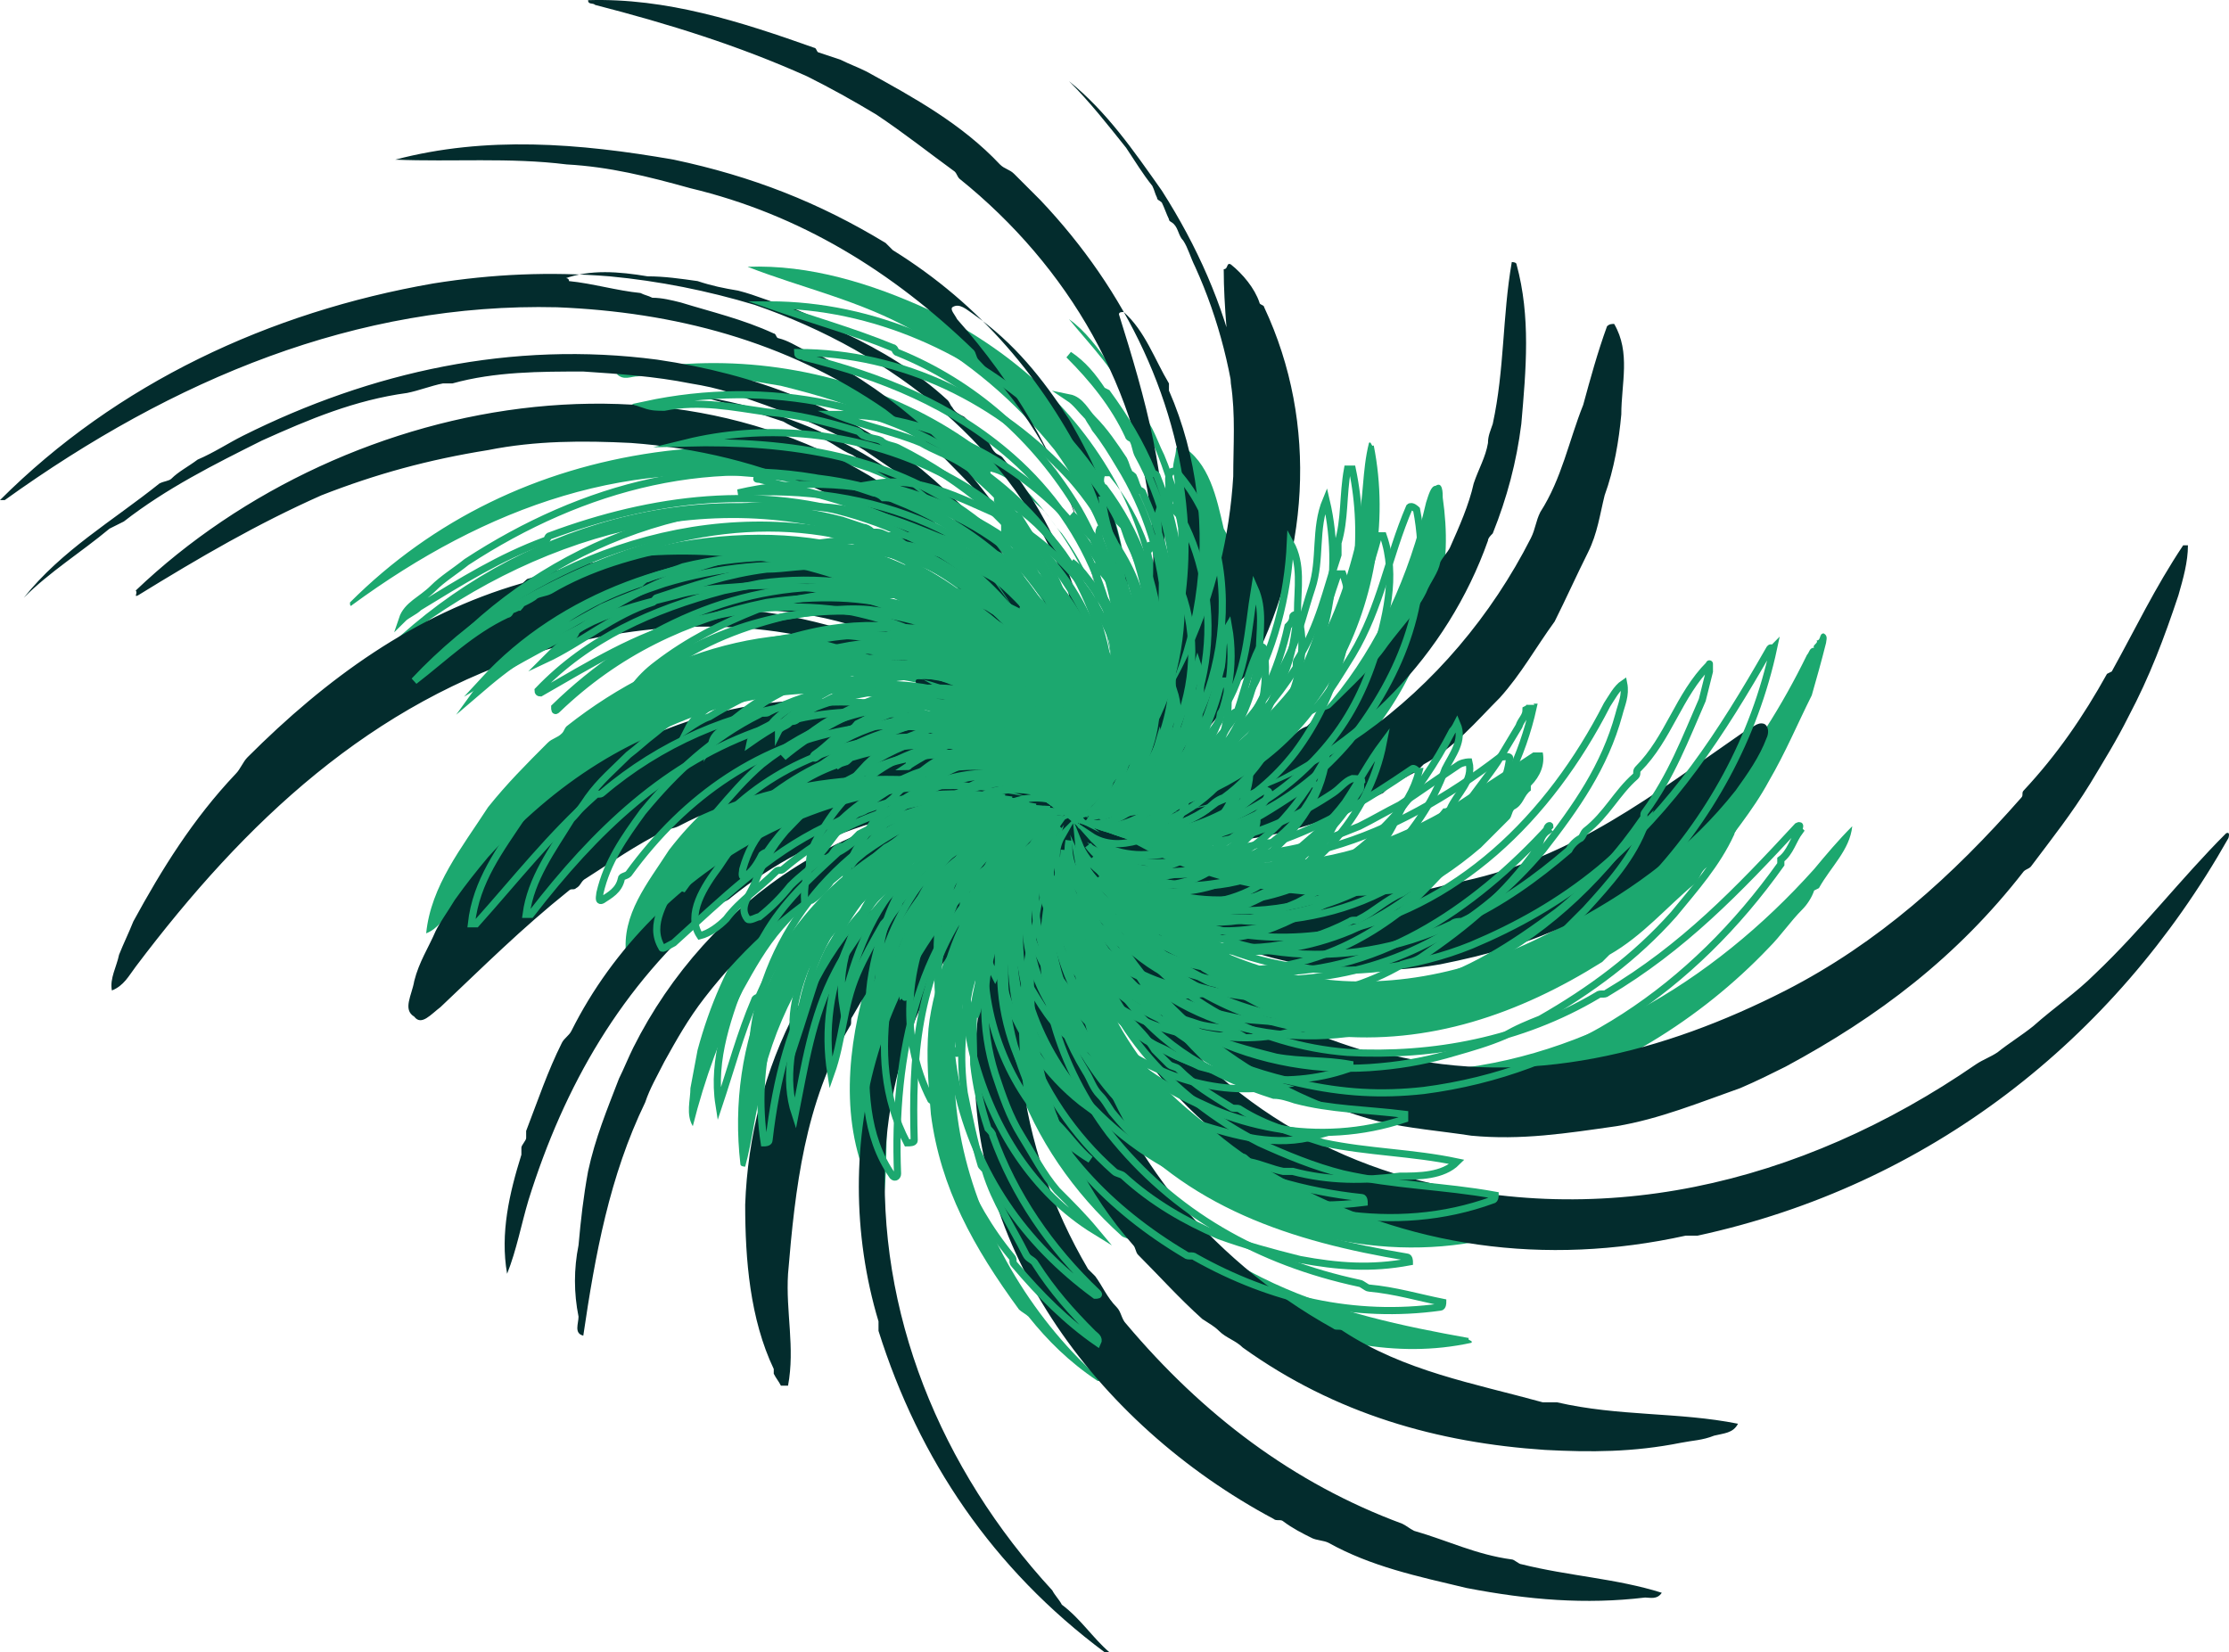 <?xml version="1.0" encoding="UTF-8"?>
<svg id="Layer_2" data-name="Layer 2" xmlns="http://www.w3.org/2000/svg" viewBox="0 0 936.25 694.07">
  <defs>
    <style>
      .cls-1 {
        fill: none;
        stroke: #1ca86f;
        stroke-miterlimit: 10;
        stroke-width: 3px;
      }

      .cls-2 {
        fill: #032c2d;
      }

      .cls-3 {
        fill: #1ca86f;
      }
    </style>
  </defs>
  <g id="images">
    <g>
      <path class="cls-3" d="m484,341.07c62-13,101-69,115-130,1-3,2-7,4-7,3-2,3,3,3,5,2,14,2,28-2,42-8,31-23,57-48,77-12,9-24,17-39,21-11,3-22,5-34,4,3,2,6,2,9,3,1,0,3,2,4,2,29,7,57,5,84-5,10-4,19-8,29-14,12-8,23-15,35-23h4c1,5-1,10-5,14v2c-3,2-3,6-7,8-1,1-1,3-2,4l-12,12c-21,18-44,29-71,33-25,3-51-1-73-14,23,23,54,35,86,37,37,2,72-10,104-30,41-28,70-64,91-107,1-1,1-3,3-3-1-1,2-2,1-3,2,0,1-3,3-3,2,1,1,3,1,4-2,8-4,15-6,22-6,12-11,24-18,36-7,13-16,23-24,35-1,1-2,1-3,2-2,2-2,4-4,6-12,10-22,22-36,30l-3,3c-35,22-73,35-114,31-33-3-65-18-87-44,27,41,78,61,126,59,64-3,121-37,164-85,5-6,10-12,16-18-1,10-9,17-14,26l-2,1c-1,3-3,6-5,8-5,5-9,11-14,16-58,61-152,93-230,52-25-14-47-34-57-61,3,20,10,37,22,54,10,15,22,24,36,35,11,8,22,13,34,18,30,13,61,13,93,18v2c-46,16-97,7-139-19-40-25-66-68-63-114-6,32,3,65,21,93,2,2,3,4,5,7,19,25,42,43,70,56,26,12,54,18,82,23-1,1,2,1,1,2-32,7-63-1-93-13-18-7-36-16-50-30-1-1-3-1-4-2-40-36-63-91-45-143-50,63-19,155,37,204h-2c-12-8-21-17-29-27-1-1-3-2-4-3-19-26-33-51-37-82-1-12-2-24-1-36,1-10,4-20,7-30,5-13,12-24,20-35,2-2,5-4,7-6-24,17-38,44-47,72v4c-7,22-3,45-6,68h-2c-16-27-14-60-6-89,0-1,2-2,2-3,1-5,3-10,6-14,1-1,0-3,1-4,1-2,2-5,4-7s3-4,5-7c11-15,25-26,41-33-14,2-26,8-39,15-2,2-4,4-7,5l-3,3c-1,1-3,1-4,2-24,21-40,47-48,77,0,2-1,5-1,7-3,11-4,22-7,33,0,0-2,0-2-1-6-51,15-102,59-130,15-10,31-18,49-18-24,0-44,11-64,24-10,8-18,16-26,25-7,8-12,17-17,26-9,18-16,37-21,57-3-5-1-11-1-16,1-5,2-11,3-16,10-37,30-70,64-89l3-3c19-10,39-15,60-15-22-3-45,0-66,7-1,0-2,1-3,2-27,10-50,28-71,49-4,4-9,8-14,10-1,1-3-1-3-1-2-17,9-30,18-44,10-13,21-23,35-32,33-20,74-25,108-8-35-28-85-32-127-18-45,15-79,46-108,84-3,3-5,7-10,9,2-20,15-36,26-53,8-10,16-18,25-27,2-2,4-2,6-4,1-1,1-2,2-3,43-34,97-49,148-31,18,6,34,15,47,29-7-15-19-25-31-35-17-14-35-22-56-26-52-10-102,2-147,32h-2c-3,3-7,4-10,7h-3c37-37,91-58,144-55,47,2,92,28,114,70-15-35-47-59-83-71-73-22-150,7-205,56,49-53,127-83,200-64l9,3c1,0,3,1,4,2,2,0,3,0,5,1,33,13,60,38,74,70-16-48-60-80-111-90-69-13-131,10-187,51-1,1-1,0-1-1,35-35,79-56,128-63,28-4,54-2,81,5l9,3c20,8,38,18,54,32,2,2,4,5,7,7,15,17,26,36,30,58,0-52-38-96-84-118-14-7-28-11-44-15l-18-3c-9-2-17-1-26-2-5,0-10,0-16,1-3,0-6,2-9-1,78-18,173,18,202,97l3,9c3,13,5,26,3,39,6-14,5-31,3-46-2-25-12-46-27-67-17-21-36-37-59-50s-47-18-70-27c26-1,52,7,76,18,33,16,61,40,79,73,18,34,22,74,7,109,2-3,4-6,5-9,1-1,2-3,3-4,20-39,15-84-4-122-1-1-2-3-3-5,0-1-2-1-2-2-6-14-17-25-26-36,7,5,12,12,17,19,1,0,2,1,2,1,6,9,11,17,16,26,2,4,3,7,5,11,18,43,15,97-18,132,23-37,24-88-5-123h-2c-1,3,1,5,1,8,13,37,15,78-3,113,11-33,5-68-16-97-3-3-5-7-8-10-7-6-13-14-22-16v2c4,5,7,10,11,15,1,0,2,1,2,1,8,13,16,24,20,38,0,1,2,2,2,3,6,19,9,38,6,58,1-14-1-28-6-41-1-2-2-4-3-7-25-52-83-83-140-77,0,0,0,2,1,2,40,6,76,19,105,48,20,20,32,46,35,74-2-3-2-6-3-9-11-35-40-60-73-74h-3c-8-4-17-6-26-7,12,4,24,7,36,13,1,1,1,2,2,2,22,11,39,29,52,50,1,1,0,3,1,4,6,9,7,19,10,29-22-25-55-39-88-38,8,1,17,3,25,5,6,2,12,3,17,6,1,1,1,2,2,2,17,7,32,19,43,34-10-12-21-25-37-27v2c7,6,14,11,21,16,6,6,12,11,18,17-15-9-31-24-28-43,0-4,6-5,10-4,15,6,25,20,31,35,33-33,40-83,34-128-1-4,1-7,1-11,1,0,2-1,2-1,12,7,15,22,18,35,1,2,2,3,2,5,6,40-6,80-36,106,13-5,25-10,37-19,11-9,20-18,29-30,12-18,19-37,24-58v-5c3-12,2-23,5-35,1-1,1,2,2,1,13,65-26,140-93,154h0Z"/>
      <path class="cls-2" d="m472,343.07c74-2,138-52,171-117,2-4,2-7,4-11,9-14,12-30,18-45,3-11,6-22,10-33,1-1,2-1,3-1,7,12,3,25,3,38-1,11-3,23-7,34-2,8-3,16-7,24-5,10-9,19-14,29-8,11-14,22-23,32-10,10-19,21-32,28l-3,3c-4,2-7,4-11,6l-3,3c-6,3-13,6-19,9-29,12-60,15-91,9,39,24,85,30,131,22,4-1,8-2,13-3,46-10,79-36,118-63,3-1,5-4,8-3,2,1,2,4,1,6-3,8-8,15-13,22-19,24-42,41-68,55-18,9-36,14-56,18-51,9-103-6-139-41,3,7,9,12,14,19,6,10,15,17,25,25,2,1,5,3,7,5,1,1,3,1,4,2l3,3c20,11,38,19,60,25h5c58,14,115-1,166-27,39-20,70-48,99-81,1-1,0-2,1-3,14-15,25-31,35-49l2-1c10-18,18-35,30-53h2c0,7-2,14-4,21-6,18-12,34-21,51-5,10-10,18-16,28-8,13-16,23-25,35-1,1-2,1-3,2-28,36-61,61-100,82-6,3-12,6-19,9-17,6-34,13-52,16-21,3-40,6-61,4-13-2-26-3-39-6-52-14-97-48-119-97,19,58,68,101,126,119,84,25,170,5,244-46,3-2,6-3,9-5,5-4,10-7,15-11,9-8,18-14,26-22,20-19,36-40,55-59,2-1,1,2,1,2-48,85-126,146-223,167h-5c-59,13-117,5-169-24-47-26-81-72-88-124-5,46,11,91,40,129,20,24,42,43,69,58,1,1,3,0,4,1,26,17,55,22,84,30h6c26,6,51,4,76,9-2,4-6,4-10,5-5,2-9,2-14,3-20,4-38,4-57,3-45-3-88-15-127-43-3-3-7-4-10-7-2-2-4-3-7-5-10-9-18-18-27-27-1-1-1-3-2-4-38-43-51-103-35-157-23,54-14,116,16,167l3,3c3,4,5,9,9,13,2,2,2,5,4,7,32,38,70,67,116,84,2,1,3,2,5,3,14,4,26,10,41,12,1,0,3,2,4,2,20,5,40,6,59,12-2,3-5,2-7,2-25,3-49,1-75-4-21-5-40-9-58-19-2-1-5-1-7-2-4-2-8-4-12-7-1-1-3,0-4-1-75-40-132-117-125-203,2-26,9-52,23-74-36,30-58,75-61,122-4,68,23,134,70,185,1,2,3,4,4,6,8,6,13,14,20,20h-2c-47-35-78-81-95-135v-4c-22-73,0-160,65-203-33,15-58,43-76,75-1,1,0,3-1,4-19,32-23,68-26,104-1,16,3,31,0,47h-3c-1-2-2-3-3-5v-2c-10-21-12-46-12-69,2-57,29-114,80-144l3-3c12-7,24-11,37-15-54,2-103,31-137,75-7,9-12,18-17,27-3,6-6,11-8,17-15,31-21,64-26,98-4-1-2-5-2-8-2-10-2-20,0-30,1-11,2-20,4-31,3-14,8-26,13-39,2-4,4-9,6-13,31-62,96-107,166-101-44-4-89,9-125,38-2,2-5,2-7,4-39,33-63,75-78,123-3,10-5,21-9,31-3-17,1-34,6-50v-3c0-1,2-3,2-4v-3c5-13,9-25,15-37,1-2,3-3,4-5,35-70,116-115,193-98-49-15-102-12-148,12-2,1-4,1-6,2-12,6-22,13-33,20-2,1-2,3-4,4-1,1-2,0-3,1-20,16-36,32-54,49-4,3-8,8-11,4-5-3-1-9,0-15,2-8,6-14,9-21,2-4,5-8,8-13,5-7,9-12,14-18,28-31,61-53,102-62,46-10,94-2,130,27-17-20-38-35-62-46-46-20-97-20-146-6-73,22-126,72-172,133-3,4-5,8-10,10-1-5,2-10,3-15,2-5,4-9,6-14,12-22,25-43,43-62,2-2,3-5,5-7,33-33,70-60,115-73,1,0,2-2,3-2,80-26,179-2,221,74-5-23-17-43-32-61-37-44-91-66-146-70-20-1-40-1-60,3-25,4-47,10-70,19-27,12-51,26-77,42-2,1,0-1-1-2,89-85,244-113,342-23,4,4,9,7,13,12,7,9,13,17,19,27,9,16,14,32,19,49-3-12-5-25-11-36-1-2,0-3-1-5-11-24-26-44-46-62-9-8-19-14-29-21-18-11-36-17-56-24-6-2-11-3-17-4-15-3-30-4-45-5-18,0-37,0-55,5h-4c-5,1-10,3-15,4-22,3-41,11-61,20-20,10-40,20-58,34l-6,3c-12,10-25,18-36,29,16-20,37-32,57-48,2-1,4-1,5-2,3-3,7-5,11-8,7-3,13-7,19-10,54-27,113-40,174-32,41,6,78,20,111,46,29,24,51,53,60,90,0,1,2,3,2,4,1,7,3,13,3,20,1-14-4-28-7-42l-3-9c-5-11-10-22-17-33-5-8-10-15-16-22-8-8-14-15-23-22-5-4-9-7-14-11-42-29-89-41-138-43-84-2-161,30-232,81H0c49-49,113-79,182-91,25-4,49-5,74-3,21,2,41,6,61,12,58,20,109,60,131,118,1,3,1,6,3,9,1,2,1,3,1,5,1,1,2,3,2,4,4,17,5,33,5,49,12-57-6-119-48-162-1-1-1-3-2-4-34-33-73-57-119-68-18-5-34-9-52-10-24-3-48-1-72-2,38-10,77-7,117,0,33,7,61,18,89,35l3,3c37,23,63,54,82,92,1,2,0,3,1,5,16,37,19,79,6,117,17-29,22-63,20-97-5-58-35-110-81-147-1-1-1-2-2-3-11-8-21-16-33-24-10-6-19-11-29-16-29-13-58-22-89-30-1-1-3,0-3-2,33-1,64,9,95,20,1,0,1,2,2,2l9,3c4,2,7,3,11,5,20,11,40,22,56,39,2,2,4,2,6,4l11,11c36,38,59,85,62,137,2,37-9,74-30,104,24-24,40-53,48-87,4-19,4-37,3-56-2-24-8-48-18-70-2-4-3-8-5-11-2-2-2-5-4-7-1-1-2-1-2-2-1-2-2-5-3-7-1-1-2-1-2-2-1-2-1-3-2-5-4-5-7-10-11-16-8-10-15-19-24-28,16,13,27,29,39,46,30,47,43,98,33,153-7,39-26,74-56,98,40-44,50-112,26-167v-3c-6-10-10-22-19-30-1,0-2,0-2,1,11,35,21,70,19,107-2,32-12,64-30,91,14-30,19-62,13-95-4-22-12-40-23-59-11-17-23-32-40-44-3-2-6-5-9-3-1,1,1,3,2,5,47,53,74,124,55,192,8-47-5-96-36-134-1-1-2-1-3-2-2-2-2-4-4-6l-9-9c-2-1-4-2-5-4-1-1-1-2-2-3-13-12-28-21-43-28-8-4-15-8-23-11-8-2-14-5-22-7-6-1-11-2-17-4-7-1-14-2-21-2-12-2-24-3-35,1-1,0,2-1,2,1,10,1,20,4,30,5,2,1,3,1,5,2,4,0,8,1,12,2,13,4,26,7,39,13,1,0,1,2,2,2,4,1,7,3,11,5,2,1,4,1,6,2,65,34,114,102,107,176,1-7-2-13-2-20,0-1-2-3-2-4-3-18-11-33-20-49l-3-3c-30-47-79-75-132-83,13,3,25,7,37,11,5,3,11,5,16,7s8,5,13,7c5,3,10,7,16,10,3,2,6,5,9,7,39,30,63,74,66,122-30-45-83-75-138-74,14,1,28,4,42,8,6,3,13,4,19,7,31,14,57,36,76,64-15-22-34-44-62-50-1,0-2,1-1,2,4,3,7,6,11,8,2,1,3,4,5,5,3,2,5,3,7,5,1,1,3,1,4,2,3,3,6,5,10,8,10,8,18,17,27,25-4-1-6-3-9-5-4-3-8-7-12-10s-6-7-10-10c-2-2-2-4-4-6-1,0-2-1-2-1-1-3-3-5-4-8-1-2-3-3-4-5v-2c-5-6-6-15-3-22,10-4,20,3,27,9,15,15,25,33,29,53,37-34,58-83,61-133,0-13,1-26-1-39-1-16-3-32-3-48,2,0,1-3,3-2,5,4,10,10,12,16,0,1,2,1,2,2,23,49,19,106-7,154l-3,3c-12,22-30,39-51,51,16,0,30-7,45-12,10-4,18-10,27-15,2-2,4-4,7-5l6-6c1-1,3-1,4-2,9-9,17-16,24-26,6-8,12-14,16-22,2-5,5-8,6-13,1-2,3-4,4-6,4-9,8-18,10-27,2-6,5-11,6-17,0-3,1-5,2-8,5-23,4-45,8-68,0,0,2,0,2,1,6,22,4,44,2,67-2,16-6,31-12,46-1,1-2,2-2,3-17,48-55,87-102,106l-9,3c-14,4-28,7-42,7h0Z"/>
      <path class="cls-1" d="m482,341.07c26-6,51-20,68-42,1-1,2-1,3-2,6-7,10-14,15-22,12-20,15-41,24-62,1-1,3,1,3,1,7,36-6,69-28,97-22,26-52,42-86,42,52,21,106-2,149-35,1,0,5-1,4,1-2,16-14,27-26,38-3,2-6,4-9,7-1,1-2,0-3,1-20,15-43,21-66,22-19,0-38-5-54-14,37,37,95,43,142,24,19-8,37-18,54-32,31-26,51-57,71-92,1-2,1,0,2-1-16,75-76,140-154,155-45,8-91-4-120-39,21,32,57,51,95,54,36,2,73-5,105-24,1-1,3,0,4-1,32-19,55-43,80-70,2-1,0,1,1,2-3,4-4,9-8,12v2c-37,52-88,87-150,95-18,2-34,1-52-3-28-6-53-17-71-40-1-1-3-2-4-3-7-8-11-17-15-26,5,42,36,75,73,94,11,5,23,10,35,13,22,5,42,5,64,9,0,0,0,2-1,2-41,15-87,6-125-16s-66-63-62-108c-6,34,5,68,26,96,27,34,63,54,105,63,1,0,3,2,4,2,11,1,21,4,31,6,0,0,0,2-1,2-36,5-71-3-103-21-1-1-3,0-4-1-32-19-57-45-69-79l-3-9c-6-22-5-44,1-65-10,12-16,26-20,42-3,15-4,28-2,43,2,10,4,20,7,30,0,1,2,2,2,3,4,13,11,23,17,35,1,2,3,2,4,4,7,11,15,20,24,29,1,1,3,2,2,4-13-9-24-20-35-33-1-1,0-2-1-3-38-46-44-114-6-162,2-2,5-4,7-7-41,31-51,85-49,134,0,1-1,2-2,1-12-17-12-38-11-58,2-21,9-40,22-58,10-14,23-23,38-31-3,0-6,1-9,3-2,1-3,1-5,1-28,10-50,30-65,56-13,23-19,46-22,72,0,1-2,1-2,1-10-64,35-131,100-139-45,3-84,36-102,77,0,1-2,1-2,2-6,14-10,29-15,44-3-19,4-38,11-56,3-5,5-10,8-15,8-14,19-24,31-35,2-1,5-3,7-5,20-12,40-19,63-18-20-3-39-2-58,5-3,2-7,2-10,4-2,1-4,2-7,3-25,12-44,31-64,49-2,1-5,3-5,2-6-10,2-20,6-29l3-3c17-30,46-49,79-55,21-3,42-2,60,8-51-40-125-27-173,14-1,1-2,0-3,1-19,17-33,35-50,54h-2c2-18,12-31,22-46,16-21,34-37,56-50,10-5,19-9,29-13,11-4,22-6,33-6,35-3,72,6,96,33-6-13-17-23-28-33-2-2-5-3-7-5-26-17-54-23-84-22-10,1-21,1-31,4-12,3-24,6-35,11-16,8-31,16-46,25,33-36,84-54,133-52,30,2,60,12,83,34,2,2,4,5,7,7,6,8,13,15,16,25-12-31-40-53-71-65-27-10-56-11-85-6-20,4-38,9-55,19-2,1-4,1-6,2-1,1-3,2-5,3-1,0-1,1-2,2-1,0-2,1-3,1-1,1-1,2-2,2-15,7-26,18-39,28,47-50,119-78,188-60l9,3c1,0,3,1,4,2,2,0,3,0,5,1,29,13,54,35,66,64-11-32-35-57-65-71-6-3-11-5-17-7-44-15-90-9-133,7-1,0-1,2-2,2-19,7-35,17-53,28-2,2-5,3-7,5,2-6,8-8,13-13,4-4,9-7,14-11,49-32,105-47,162-32l9,3c1,0,3,1,4,2,2,0,3,0,5,1,28,11,51,29,67,55,1,3,3,6,5,9,4,8,6,16,8,24,0-8-1-16-3-24l-3-9c-4-8-7-17-12-25-7-10-14-19-23-27-12-10-24-18-38-25-2-1-5-1-7-3-2-1-5-1-7-2-1,0-2-2-3-2-13-4-25-7-38-8-14-2-28-5-43-2-3,0-5,0-8-1,51-11,106-1,148,33,31,25,50,63,47,102,9-31,3-63-13-91-18-30-44-53-76-66-1,0-1-2-2-2-17-7-35-12-52-18,44,0,86,19,118,49,34,33,52,82,37,128-1,3-3,6-3,9,24-36,24-85,3-123-1-2-1-4-2-6,0-1-2-1-2-2-6-13-15-24-25-34,6,4,10,9,14,15l2,1c8,11,14,21,19,33,0,1,2,1,2,2,16,40,15,91-16,124,22-34,21-82-5-114h-2c1,9,4,17,7,26,2,10,3,19,4,29,1,9-1,17-2,26-2,11-5,22-11,32,13-41-3-94-42-115v2c25,31,44,67,38,107,1-23-6-44-20-63-3-4-6-9-10-13-2-1-3-3-5-5-12-11-25-19-39-25-20-8-41-12-63-11,0,2-3,1-2,1,27,7,51,12,75,27,14,10,26,20,36,34,11,17,19,34,20,54-12-45-53-78-98-84,35,9,67,29,85,62,1,2,1,5,3,7,1,1,1,3,1,4,1,1,2,2,2,3,2,5,3,11,4,16-9-10-20-18-32-25-2-1-5-2-7-3-14-6-28-9-43-8,31,4,62,18,81,44-9-11-20-25-35-24l2,2c8,6,15,12,23,18l11,11c-14-7-24-20-27-35,0-3,1-6,3-8,7-3,14,1,19,6,1,2,3,3,5,5,5,7,10,13,13,21,5-5,8-10,12-16l3-3c8-13,11-26,15-40,3-15,5-28,3-43-1-7-1-15-1-22,0-2-1-7,3-6,18,20,22,48,18,74-4,24-15,46-34,61,28-8,50-27,66-52,1-1,0-3,1-4,9-14,12-29,17-44v-5c3-10,2-20,4-31h2c12,57-16,120-72,140-3,1-6,1-9,3-2,1-3,1-5,1h0Z"/>
      <path class="cls-1" d="m479,341.07c56-10,86-64,100-116h2c6,17,1,35-4,52-5,15-12,28-23,40-20,22-47,35-76,35,10,3,20,6,30,7,16,1,33-1,48-6l15-6c6-3,11-6,17-9,9-6,16-11,25-17,2-1,4-1,4-1,2,8-5,13-8,20,0,0-1,1-2,1-31,40-89,54-133,29,35,35,92,39,136,18,1-1,3-1,4-1,17-8,31-18,45-30,1-2,3-4,5-5,1-1,1-2,2-3,9-7,13-16,21-23,1-1,0-2,1-3,13-13,17-31,30-44,0-1,0,2,0,3l-3,12c-7,16-13,32-24,47-1,1,0,2-1,3-38,55-99,89-165,74l-9-3c-1,0-3-1-4-2-2,0-3,0-5-1-14-7-27-16-38-28,20,29,53,46,87,49,62,5,120-27,160-75,4-4,7-8,11-10,2-1,0,1,0,2-6,13-15,23-24,34-16,18-35,32-56,44-5,2-10,4-15,7-7,3-14,5-21,7-10,3-20,5-31,6-50,5-105-18-125-66,3,17,9,32,19,46,4,4,8,8,11,13l6,6c1,1,3,1,4,2,7,7,14,11,22,16,1,1,3,0,4,1,11,7,23,10,35,14,19,4,37,4,56,8-6,6-16,6-24,6-15,2-30,2-45-2h-4c-5-1-9-3-14-4-1,0-2-2-3-2-47-14-84-60-81-109-4,25,1,50,15,73,2,3,3,7,6,10,2,2,3,4,5,7,32,39,76,53,124,61,1,0,1,2,1,2-16,3-30,2-46-1-12-3-23-6-34-10-14-6-28-14-40-25-1-1-3-1-4-2-34-30-53-78-38-121-5,6-10,13-13,20-3,9-5,17-7,27s-1,19-1,29c1,9,3,18,6,27,1,1,2,2,2,3,9,25,24,47,44,66,1,1,0,1-1,1-30-22-50-51-58-87s0-74,26-99c-6,5-12,10-17,16-1,2-3,5-5,7-21,30-23,64-22,98,0,1-2,1-3,1-10-19-11-39-8-60,4-24,15-45,34-61,6-4,12-10,19-12-12,2-23,8-34,14-2,2-4,3-7,5-8,6-14,12-20,20-5,8-10,14-14,22-10,19-13,40-17,60-5-15-1-31,3-46,5-23,17-44,36-58,4-3,7-7,11-9,7-3,14-7,21-10,6-2,13-3,19-4-13,1-25,5-37,10l-15,9c-19,15-34,32-42,54,0,1-2,1-2,2-3,5-4,11-6,16-1,7-4,12-5,19-2,0-1,3-1,2-3-45,25-89,66-109,3-1,6-1,9-3,2-1,3-1,5-1,1-1,3-2,4-2,9-2,17-2,25-2-34-5-69,6-96,29-1,1-2,0-3,1-7,7-15,12-21,20-3,3-7,6-11,7-6-9,2-21,8-29,13-20,30-37,53-44,1,0,2-2,3-2,23-7,48-8,70,3-30-23-71-28-107-15-41,14-71,43-98,78h-2c2-15,11-27,19-40,3-3,5-6,7-9,5-7,11-12,17-18,4-3,7-6,11-9,7-6,14-10,22-14,4-1,7-4,11-5,3-1,5-2,7-3,41-15,89-8,121,23-17-28-45-45-78-52-24-4-45-2-68,4s-42,18-63,30q-1,0-1-1c21-22,48-34,78-42l15-3c49-7,103,13,124,59-15-39-55-61-95-66-23-2-46,0-69,7-9,3-17,6-26,10-11,6-20,11-31,18l-1,2c-8,5-14,10-21,16,5-7,12-13,20-18,2-1,3-3,5-5,1-1,2,0,3-1,13-10,26-17,41-22,1-1,2-2,3-2,5-2,10-3,15-5,12-3,24-4,37-6,9-1,18,1,27,1,19,2,37,9,54,19,19,12,33,28,41,48-15-48-66-75-114-78-50-3-97,19-138,46,47-46,119-69,183-48,38,13,70,43,79,83-2-33-18-62-44-83-36-29-81-35-124-34,65-16,140,13,169,75,1,3,1,6,3,9,1,2,1,3,1,5,1,1,2,3,2,4,2,10,2,20,2,30,12-43-7-88-40-117-25-22-55-34-87-42-1-1-3,0-3-2,44,0,85,20,115,53,28,32,40,77,22,116,26-35,21-85-2-122-3-5-6-10-10-15-1-2-2-3-3-5-3-3-5-6-8-8,5,1,7,6,10,9,5,5,9,11,13,17,1,2,1,3,2,5,0,1,1,1,2,2,1,2,1,3,2,5,0,1,2,1,2,2,5,11,9,22,11,35,1,10,2,20,1,30-3,20-10,39-24,54,14-19,16-43,13-66-2-13-7-24-15-35,0-1-2-5-4-3-1,2,0,5,1,7,11,31,13,66-3,96,13-35,0-74-28-99-2-2-5-3-7-5-1,0-2,0-3-1v3c4,4,5,9,10,12l3,6c17,23,24,51,22,79,0-39-24-75-59-93-10-4-19-8-30-11-13-2-25-5-38-2,11,5,23,5,35,9,16,6,31,12,44,23,5,5,9,9,14,13,1,1,1,3,2,4,3,3,5,6,8,9,9,15,16,30,16,47-3-17-12-30-23-43-18-19-41-30-66-34,41,10,80,40,86,84-18-21-46-34-74-33,28,4,56,17,74,40-8-11-19-20-32-23v2c11,10,23,17,33,28-12-7-21-17-25-31-1-3,0-6,2-8,4-3,10-1,14,2,10,7,17,16,20,27,10-11,18-23,22-37,0-1,2-2,2-3,3-10,5-21,6-31,0-10,1-20-1-30,0-6-2-12,1-17,2-2,5,2,7,4,1,2,2,3,3,5,18,38,10,87-23,113,31-8,54-32,67-60,4-9,6-18,9-27,4-12,1-25,6-37,8,34-1,71-24,99-14,16-33,28-54,32h0Z"/>
      <path class="cls-1" d="m475,341.07c10-1,20-6,29-10l3-3c15-9,25-22,35-36,10-16,14-34,20-51h2c2,5,3,11,2,17s-1,13-3,19c-4,14-10,27-19,39-17,22-42,35-69,35,18,6,37,8,56,3h4c21-7,39-18,58-31,1-1,2,1,3,1-4,16-17,27-30,37-29,19-66,24-95,5,21,25,56,31,88,26,53-10,92-49,116-96,2-3,4-7,7-9,1,5-1,9-2,13-6,22-18,39-32,57-26,31-61,51-101,54-9,1-19-1-28-3-20-4-40-13-52-30,13,20,34,33,57,40,6,2,12,2,18,3,10,1,21,0,31-1,7-1,14-3,21-5,23-6,41-18,60-32,14-11,25-25,37-37-5,14-15,25-25,36l-9,9c-12,9-22,18-35,25-5,3-10,4-15,6-42,20-93,18-129-13-2-2-4-5-7-7-7-8-13-16-16-25,2,12,5,23,12,34,2,2,3,4,5,7,16,22,38,34,63,42,3,0,6,1,9,2,15,4,30,4,46,6v2c-36,12-74,4-106-17-28-19-43-49-42-81-3,21,1,42,11,61,25,43,71,65,119,70,1,0,1,2,1,2-47,6-93-12-123-50-19-25-28-58-17-88-7,7-10,16-14,25-7,19-7,40-1,59,3,9,6,18,11,26s9,16,15,23c6,6,11,11,16,17-26-16-43-43-51-73-8-31-1-65,22-88-13,11-24,25-30,41-8,21-9,42-8,64,0,1-1,2-2,1-14-27-11-61,6-87,9-13,19-22,33-28-13,2-23,7-34,14-6,4-9,10-15,14-4,4-6,9-10,13-4,7-8,14-11,21-6,14-6,28-11,42-6-37,11-75,43-97,11-7,22-11,35-13-20,3-38,11-53,24l-11,11c-6,7-10,15-15,23-2,4-3,7-5,11-3,9-6,19-9,28-3-13,2-26,7-38,6-17,16-32,31-44,2-1,5-3,7-5,15-9,32-15,49-14-26-4-51,3-73,18-1,1-2,0-3,1-2,1-2,3-4,4-1,1-2,0-3,1-5,4-9,7-13,11-4,5-8,9-13,13-1,0-4,2-5,1-4-5,1-10,3-15,3-8,7-15,13-22,5-5,9-10,15-14,4-3,7-4,11-7,23-13,51-15,75-4-20-16-46-22-72-18-39,6-71,28-95,61-1,1-3,1-3,2-1,5-5,7-8,9-2,1-1-2-1-3,3-13,10-23,18-34,14-17,29-31,49-41,1-1,3,0,4-1,37-19,86-15,115,15-12-23-35-37-60-44h-4c-15-4-29-4-44-2-25,4-47,14-69,27-2,1-3,4-5,3,43-45,123-59,171-13,2,2,4,5,7,7,5,5,7,11,10,17-5-15-16-27-29-37-10-8-21-12-33-16-20-6-39-6-60-3-34,7-63,21-88,45-1,1-1,0-1-1,34-33,79-54,126-50,24,2,46,10,65,27,10,9,18,20,23,32-2-3-2-6-3-9-5-8-9-17-16-24-10-10-21-19-34-24-10-3-19-8-30-9-6,0-12-1-18-2-8-1-16,1-24,1-16,2-31,7-46,12-1,0-1,2-2,2-16,5-30,17-45,24,4-4,7-7,12-10,0,0,1-1,1-2,25-18,51-29,81-34,56-9,119,19,132,77,0-8-2-16-4-24l-3-9c-24-52-84-72-138-68,47-11,99,3,130,40,16,19,25,42,23,66,11-38-8-77-37-103-7-6-15-11-23-16-5-3-11-5-16-8-12-5-24-7-36-12,36,0,70,16,95,41,11,12,19,25,25,40,7,21,7,44-1,65,18-27,19-62,5-91-1-2-2-5-3-8l-2-2c-5-10-12-20-20-28,5,3,9,8,12,13,0,0,1,1,2,1,27,36,34,89,2,123,17-26,17-67-5-90-1,3,0,6,1,9,9,26,9,55-3,80,10-30,0-65-25-86-2-1-4-2-6-4h-2v2c2,2,3,4,4,6,19,22,29,50,26,78,1-26-11-50-31-67-23-18-50-30-79-24-1,0,2-1,2,1,33,4,65,18,86,47,1,3,3,5,5,7,6,11,10,23,10,35-1-8-4-15-8-22-2-2-3-4-5-7-5-8-12-13-19-19-13-10-29-16-45-18,36,7,69,35,75,72-16-18-41-29-65-28,25,2,49,14,64,34-7-9-16-17-27-20v2c10,9,19,16,29,24-11-4-18-15-22-26-1-3,0-7,3-7,15-3,23,13,28,25,11-12,19-27,23-43,5-20,3-39,2-58,2,0,0-2,1-2h2c26,31,18,82-13,106,46-12,68-63,70-107,5,9,3,19,3,29-1,9-2,18-6,27-3,6-5,11-8,17-2,4-5,6-7,10-4,6-9,10-15,15-2,1-5,3-7,5-9,5-17,9-27,10h0Z"/>
      <path class="cls-1" d="m471,342.07c37-8,62-42,70-79,1-1,2-2,2-4,0-1,2-1,2-1,4,13,1,26-4,38-5,15-13,29-27,39-3,1-5,3-7,5-11,8-24,9-36,10,30,11,62,1,89-17,3-2,5-5,8-6,1,0,4,0,4,1-1,1,0,3-1,4-4,6-8,12-13,17-9,8-19,15-31,19-19,7-41,5-59-5,17,17,42,25,66,22,20-3,37-9,54-21,11-8,19-16,28-26,4-6,9-12,13-18l9-15c1-3,3-4,3-7,0,0,2-1,2-2q0,1,1,1c-9,41-38,77-77,94-17,7-35,10-54,8-19-3-36-13-49-26,15,20,38,33,64,35,49,3,91-26,123-61,0-1-2,1-1,2-3,2-3,5-4,7-14,20-30,33-49,46-3,2-5,2-8,3-29,17-63,18-93,7-19-8-33-23-42-41,4,28,24,49,48,62,11,5,22,8,34,11,11,2,20,1,31,3,0,0,0,2-1,2-26,9-55,4-79-9-26-15-45-42-43-72-4,23,5,46,19,65,13,16,29,25,47,33,14,6,29,8,43,11-17,5-34,0-50-5-25-7-47-23-60-47-11-19-15-41-7-62-25,30-18,76,6,105,1,1,1,3,2,4,5,5,9,11,14,15-25-15-41-44-44-73-2-22,5-44,21-60-27,20-34,55-32,87,0,1-1,2-2,1-4-5-4-11-6-17-2-14-1-26,3-39,1-2,2-4,3-7,7-14,18-27,33-33-41,8-63,49-67,87-3-9-2-18,0-28,2-9,4-17,10-24,1-1,0-3,1-4,13-19,31-33,54-35-20,0-37,12-51,25-15,15-22,35-27,55-3-19,6-37,17-53,15-20,37-32,61-31-25-5-48,5-69,20-5,4-9,8-14,12-2,3-5,6-8,8-1,0-3,2-3,1-2-26,24-45,46-54,16-6,35-5,51,2-7-5-14-9-23-12-14-4-27-4-41-2-36,6-64,32-84,60-3-1-1-4-1-5,1-3,2-5,3-8,3-6,6-11,11-16,1-1,0-2,1-3,6-7,12-14,19-20,10-8,21-14,33-19,29-10,65-7,87,17-15-30-52-41-84-39-21,2-40,10-58,21-3,1-6,3-9,5,3-6,9-9,14-12l1-2c5-3,11-6,16-9,7-3,14-6,22-8h4c38-10,82,5,100,40-8-21-28-35-48-43-28-10-57-5-84,5-5,2-9,5-14,7-8,5-17,9-22,16-4-1-4,5-8,5,21-21,48-36,79-41,26-4,52,1,74,17,11,9,20,18,25,31-4-10-9-20-17-28-13-13-30-21-48-26-6-1-12-1-18-2-12-1-24,1-36,3-20,5-37,12-54,25h-2c-2,2-4,4-7,5,3-4,6-7,10-10,13-10,27-17,42-23,12-4,24-6,36-7s24,0,36,3l9,3c19,7,35,18,46,35,2,3,3,6,5,9,3,5,3,10,4,15,0-5,1-10-1-15l-3-9c-10-25-32-44-58-52-1,0-2-2-3-2-18-5-36-7-55-6,37-9,76,2,104,28,8,8,13,17,18,27l3,9c3,8,2,17,2,25,10-33-6-67-32-88-18-14-39-23-61-28,18-3,35,6,51,13,15,8,28,19,38,33,13,20,20,43,13,66-1,3-3,6-3,9,18-28,15-65-5-92l-3-6c-3-3-6-7-9-10,9,7,15,17,20,27,1,1,2,1,2,2,5,14,10,29,9,44-2,15-7,30-17,42,7-12,11-26,10-40-2-12-4-27-15-35,1,6,3,12,5,18,2,9,3,18,2,28s-3,19-8,28c9-27-1-59-26-75h-2c-1,1,1,2,1,3,1,2,3,2,4,4,3,5,6,9,9,13,8,16,15,33,11,51,1-17-5-34-17-47-2-1-3-3-5-5-7-5-13-11-21-14-1,0-1-2-2-2-15-5-31-11-46-7,26,4,52,13,69,34,1,2,3,5,5,7,8,10,10,22,12,34-7-29-34-52-64-55,14,3,27,10,39,19,3,2,4,5,7,7,4,4,7,10,10,15,1,2,2,5,3,7,2,4,2,8,3,12-8-8-16-16-28-19-1,0-2-2-3-2h-3c-6-2-13-3-20-3l24,6c1,0,1,2,2,2,11,4,21,11,27,21-5-8-13-14-22-17l-1,1c7,8,18,12,24,21-6-3-10-8-14-13-2-3-4-7-4-11,0-3,3-6,7-5,10,4,16,12,19,22,7-8,13-17,16-27,0-1,2-2,2-3,1-4,1-9,3-13,1-3,0-6,1-9,0-7,1-14-1-21,0-4-1-9,1-13,8,5,10,15,13,24,3,14,1,27-4,40-4,10-11,18-18,25,3-2,6-2,9-3,4-3,8-4,12-7,8-7,16-15,22-24,1-1,0-3,1-4,11-16,11-34,14-52,4,9,2,18,2,27-2,17-8,32-19,45-10,11-24,20-39,23h0Z"/>
      <path class="cls-1" d="m468,342.07c22-4,41-21,50-42,0-1,2-1,2-2,3-9,5-18,9-26,1-1,2,0,2,1,5,38-25,76-63,76,18,7,38,5,55-3,10-5,18-11,28-17,1,0,2,1,2,2-15,32-57,46-88,29,22,22,56,23,83,11,28-13,48-37,62-64,1-1,2-3,2-3,3,7-2,13-5,19-5,14-14,27-25,38-5,4-9,10-16,12l-3,3c-21,13-45,19-69,12l-9-3c-9-4-17-10-23-17,7,11,18,19,29,24l9,3c22,6,46,3,67-8,1-1,3,0,4-1,6-3,11-8,18-11,8-5,13-12,20-18,3-4,7-8,10-12-5,14-16,24-26,34-12,10-25,18-40,23-21,7-44,8-64-1-15-7-29-18-35-34,3,23,20,41,40,52,9,5,18,7,28,9,9,1,18,1,27,3-22,9-50,5-71-8-15-9-25-23-31-39-2-7-2-13-2-20-5,29,11,55,35,72,4,3,9,4,13,7,4,2,7,3,11,5,11,3,22,5,33,8-27,5-54-5-75-22-21-18-33-47-24-74-13,18-15,41-9,62,0,1,2,2,2,3,4,16,16,28,26,40-15-11-26-26-33-43-9-24-4-52,13-70-12,10-20,23-24,38-1,4-1,8-2,12-1,8,2,16-1,24,0,0-2,0-2-1-12-29,0-66,28-79-34,6-51,40-56,72,0,3,1-3-1-1-1-7,0-13,1-20,3-8,4-16,9-24,4-6,7-12,13-16,5-4,9-7,14-10l9-3c3-1,7-1,10-2-35,3-59,36-66,68-1-22,10-43,27-58,2-2,5-3,7-5,10-5,21-9,32-8-30-6-56,13-77,34h-3c0-15,12-28,24-37,18-12,40-15,59-6-18-14-43-17-64-10s-39,19-52,38c-1,0-2,1-2,1-2,4-4,7-7,9-2,1-1-2-1-3,2-7,5-13,10-18,1-1,1-4,2-5,6-6,10-13,18-17,1-1,1-2,2-3,29-22,72-27,98,1-13-25-43-35-70-33-21,2-40,10-57,22,1-5,6-6,9-8,4-5,10-8,16-11,5-2,10-4,15-5,10-3,20-6,31-5,13,2,26,4,38,11,10,6,16,16,23,25-23-47-85-50-126-24-4,3-8,6-12,8,0,0-1,1-1,2-3,3-7,4-9,7,1-4,4-5,7-8,15-13,32-21,51-26,32-7,68,1,87,30,2,3,3,6,5,9-8-21-26-36-47-43-27-9-54-3-79,7-1,0-1,2-2,2-9,4-16,9-24,14q-1,0-1-1c25-23,57-35,90-32,31,3,62,23,68,55,1-5-1-10-2-15l-3-9c-8-16-20-28-36-36-2-1-5-1-7-3-2-1-5-1-7-2-1,0-2-2-3-2-4,0-7-1-10-2-12-2-23-2-34-2,29-7,61,0,84,20,15,14,26,33,24,54,5-19,0-38-11-55-17-24-42-35-68-42,30,0,58,14,76,40,12,19,17,42,7,62,20-28,9-68-14-91,4,3,6,6,9,10,0,0,1,1,2,1,18,26,22,62,1,86,11-19,12-47-4-63,1,5,2,9,4,14,4,16,2,33-5,48,5-14,3-29-3-42-1-1-2-3-3-5-3-3-5-7-8-10-3-2-5-6-10-6,6,8,12,15,16,24,5,11,7,24,6,36,0-14-5-27-13-38-6-7-13-12-20-17-7-3-14-6-21-7-8-2-16-6-23-1,28,3,56,18,68,44,1,3,1,6,3,9,1,3,1,7,1,10-5-25-30-43-54-47,25,6,48,25,52,51-6-9-17-14-27-18h-3c-5-3-10-2-15-2,18,2,34,10,45,24-6-5-11-12-19-14v2c8,4,13,11,20,16-8-4-16-13-15-22,1-2,3-3,5-2,8,3,13,11,17,18,6-8,12-16,15-26v-4c2-5,2-10,3-15,2-9-3-18,0-27,6,4,8,11,10,18,5,21-1,43-18,57,9-2,16-8,24-13,7-6,12-14,16-22,3-7,5-15,7-23,1-6,0-12,3-17,6,33-13,72-48,79h0Z"/>
      <path class="cls-1" d="m465,342.07c9-1,16-5,23-10,7-7,13-13,17-22,3-8,6-15,8-24h2c3,15-2,30-12,42-9,13-23,19-38,20,16,6,32,3,47-4,3-2,6-3,9-5s6-5,10-7c1,0,2,0,2,1-1,2-1,3-3,5,0,1,0,2-1,3-16,20-44,28-66,15,8,11,23,15,36,16,6,0,12-1,18-2,11-3,20-7,29-14,7-6,13-11,19-19,6-9,10-17,16-25-6,31-30,58-61,67-21,6-46,2-60-16,12,19,35,26,57,24,10-1,19-4,28-8,6-3,12-7,18-12,9-6,15-14,23-22-11,22-32,38-55,46-29,9-65,0-78-29,6,35,44,52,76,51v2c-11,3-23,3-35,0h-4c-1,0-2-2-3-2-24-6-42-28-41-53-1,13,1,26,9,38,8,11,17,19,29,25,6,3,13,5,19,7s12,1,17,4c-18,4-36-2-52-12-2-2-4-3-7-5-18-14-26-38-20-60-20,26-8,63,15,83-11-5-17-15-23-25-11-20-10-47,7-64-7,6-13,12-16,20-2,7-4,13-5,20-1,6,2,13-1,19-12-23-1-53,21-65-11,2-21,9-29,18-11,12-12,27-16,41-2-19,5-38,19-51,2-2,5-3,7-5,5-4,12-5,18-6-12,2-23,7-32,15-11,11-18,25-20,40-2-2-1-5-1-7,2-12,6-23,14-32,10-11,24-18,39-18-23-4-44,10-60,26-1,0-3,2-3,1,0-18,17-32,34-36,10-3,22-4,31,2-9-9-23-12-36-11-20,1-38,13-52,27-4,5-7,10-12,14,0-7,4-12,7-17,7-11,17-20,28-26,14-7,29-11,45-7l9,3c6,2,10,8,15,11-21-35-71-32-101-9-1,1-2,0-1-1,6-4,9-9,16-11,1,0,1-1,2-2,30-16,71-11,88,20-4-5-6-11-11-16-6-5-13-9-20-12-31-11-64,2-88,22,16-17,38-27,61-29,24-1,50,10,59,34-3-9-8-18-16-24-3-1-5-3-7-5-29-17-64-12-91,8-1,1-2,1-3,1-1,2-4,2-5,4v-2c20-18,46-28,73-25,25,3,48,19,54,44-3-40-46-61-82-57,8-3,16-2,24-2,11,1,21,5,31,9l3,3c18,10,30,30,28,50,4-13,1-28-5-40l-3-3c-6-11-16-18-27-25-3-1-5-2-8-4-6-3-14-3-20-7,28,1,56,19,67,45l3,9c1,10,1,19-3,28,15-23,6-53-11-72,0,1,1,1,2,1,2,2,3,4,5,6,11,13,16,30,13,47-2,8-5,17-11,23,9-16,10-37-3-51,0,4,2,8,3,12,3,13,2,26-4,38,6-18-1-40-18-50q-1,0-1,1c0,2,3-1,2,3,11,11,16,28,15,44,1-14-6-26-15-36-13-11-30-18-47-15,27,3,57,22,58,51-4-20-23-35-43-38,20,5,39,20,42,41-4-8-13-10-20-14h-3c-4-2-8-2-13-2,14,2,27,8,36,19-4-5-9-11-16-11-1,0,1,1,1,2,1,2,4,2,6,5,3,2,7,4,9,8-6-5-13-10-11-18,0,0,0-3,3-2,7,3,11,9,14,15,8-8,11-18,14-29,2-10-2-19,1-29,12,13,12,35,2,50-2,2-4,4-5,7-1,1-3,2-4,3,8-3,17-7,23-14,4-5,7-11,10-16,5-10,4-20,7-30,2,6,1,13,1,19,0,2-2,3-2,5-2,19-18,35-37,39h0Z"/>
      <path class="cls-1" d="m463,343.07c6-3,12-5,18-9,13-10,16-24,22-38,3,15-4,32-16,42-7,5-16,10-25,9,16,6,35,1,49-10,2-1,5-2,7-3-8,21-37,32-57,20,13,15,36,14,53,8,20-8,33-26,43-44-2,18-14,33-28,44-21,16-52,18-70-2,5,6,10,12,17,15l9,3c15,3,29,2,42-5,7-4,13-8,20-13,5-5,9-10,14-15-10,22-32,36-55,40-21,3-44-6-53-26,1,4,1,9,4,13,2,2,3,4,5,7,13,16,33,21,52,21,1,0,1,2,1,2-12,3-24,3-35-1-18-7-34-23-33-44-4,33,28,57,58,59,0,2,3,1,2,1-23,4-45-5-58-25-7-12-10-25-6-38-16,21-7,52,12,68-1,3-1-2-2,0-2-1-3-3-5-4-3-3-5-7-8-10-6-11-11-22-9-35,1-9,6-17,11-24-14,12-18,31-17,49,0,0-2,0-2-1-8-19,0-43,19-52-22,4-35,27-37,48-3-12,2-25,9-35,7-8,15-15,27-15-11,0-20,6-28,13-9,9-11,20-16,31,0-24,20-47,44-47-12-1-25,2-35,10-1,1-2,0-3,1-4,4-8,8-13,12-1,0-2,0-2-1,0-5,2-9,5-13,6-8,13-12,22-16,9-3,19-3,27,2-12-12-32-11-47-5-10,4-18,10-25,18-3,4-7,8-10,12,1-7,6-13,10-20,2-3,5-4,7-7,18-18,50-22,68-3-4-9-13-15-22-19-21-8-43,0-61,12,10-11,25-17,40-19,18-1,39,5,46,24-3-9-11-16-19-21-7-3-14-5-21-6-13-1-25,3-37,8-1,0-1,2-2,2-2,1-3,1-5,2-4,3-9,6-13,9,14-12,30-21,48-23,21-2,41,8,51,27-3-6-6-11-10-16-14-13-34-18-53-13h-4c-12,3-22,8-32,16h-2c9-7,17-14,29-17,1,0,2-2,3-2,15-4,29-4,43,1s26,17,29,32c0-12-6-24-16-32-2-1-5-3-7-5-13-8-28-9-43-9,18-5,38,0,53,12,11,9,18,23,17,37,5-17-3-35-16-47-6-5-12-9-19-12-6-2-11-4-17-5,14-2,25,5,37,12,7,5,12,12,16,19,5,11,8,24,2,36,6-10,9-22,5-33v-4c-4-8-7-17-14-23,0,2,2,2,2,3,16,16,21,44,5,61,4-5,5-11,6-17,1-9-1-19-8-25v3c5,12,5,26-1,38,3-7,2-13,1-20-3-8-7-17-16-21,8,11,15,25,14,39-1-25-26-45-51-42,22,4,46,18,48,42-5-16-19-28-36-31,16,4,32,16,34,33-5-6-12-11-20-11-3-1-6-4-9-1,11,0,22,7,29,15-3-4-7-7-12-9,3,5,8,8,13,12-6-3-12-9-9-16,7,0,10,7,13,12,13-12,12-31,12-47,0,0,1,0,2,1,11,16,6,36-7,48,21-6,32-29,32-50,7,22-9,46-30,53h0Z"/>
      <path class="cls-1" d="m459,343.07c16-3,24-18,28-32,4,17-11,35-28,35,3,1,5,2,8,2,9,1,16-2,23-6,2-2,5-4,8-5-2,10-12,14-20,16-7,2-14,2-20-2,7,8,19,9,29,8,18-3,30-18,38-34-1,13-9,23-19,31-9,6-18,10-29,9-8-1-15-4-20-10,12,16,35,16,51,7,8-5,15-10,20-18,0,3-1,5-3,7-7,7-13,14-23,18-17,6-41,5-49-15,2,21,25,28,43,30-11,3-22,2-32-4-9-6-16-15-15-27-4,24,21,40,42,42-18,4-38-7-45-24-2-6-4-13,0-20-6,6-7,13-6,21,1,11,7,19,14,27-17-11-23-36-9-52-9,9-13,21-12,34,0,0-2,0-2-1-4-14,1-29,14-36-9,3-17,9-22,18-2,5-2,11-4,16-3-16,8-33,25-35-16,1-27,16-30,31-1-17,13-32,30-33-14-2-26,6-35,16-1,1-2,0-2-1,5-16,23-25,38-19-12-8-29-7-40,2-1,1-2,0-3,1-5,5-9,10-14,15,0-2,0-4,2-5v-2c8-14,21-23,37-22,7,0,15,2,20,8-4-9-14-13-23-15-12-2-24,3-34,10-1,1-2,0-1-1,8-6,16-11,26-12,13-1,28,3,34,16-4-11-14-16-25-18-16-2-30,5-42,15,12-14,33-20,51-14,8,3,15,8,17,17-3-13-16-20-28-22-15-2-29,4-41,12,1,0,1-1,1-2,9-7,19-12,30-13,17-2,36,8,41,25-2-22-26-34-47-32,22-6,50,9,49,34,5-13-3-25-12-34-7-6-16-8-24-11,13,0,26,7,34,17,6,8,8,20,4,30,10-13,4-31-6-42,13,11,17,32,5,45,6-9,6-21-1-29,1,9,5,19-1,28,3-11-1-24-11-29,6,8,12,17,10,28,0-9-5-19-13-24-2-1-3-2-5-3-5-2-10-3-16-3l-1,1c16,2,32,12,33,29-3-12-13-19-25-22,2,2,5,2,8,3,4,2,7,4,10,7,4,4,5,9,6,14-4-7-13-9-20-10,8,2,15,5,20,12-1-4-6-5-9-7,2,4,7,4,9,8-4-2-7-6-6-10l1-1c4,1,6,5,8,9,8-8,10-20,8-32,0-1,1-2,2-1,7,11,5,26-5,34,7-2,14-6,17-13,1-2,1-5,3-7,2-4,1-10,3-14,3,15-6,32-22,36h0Z"/>
    </g>
  </g>
</svg>